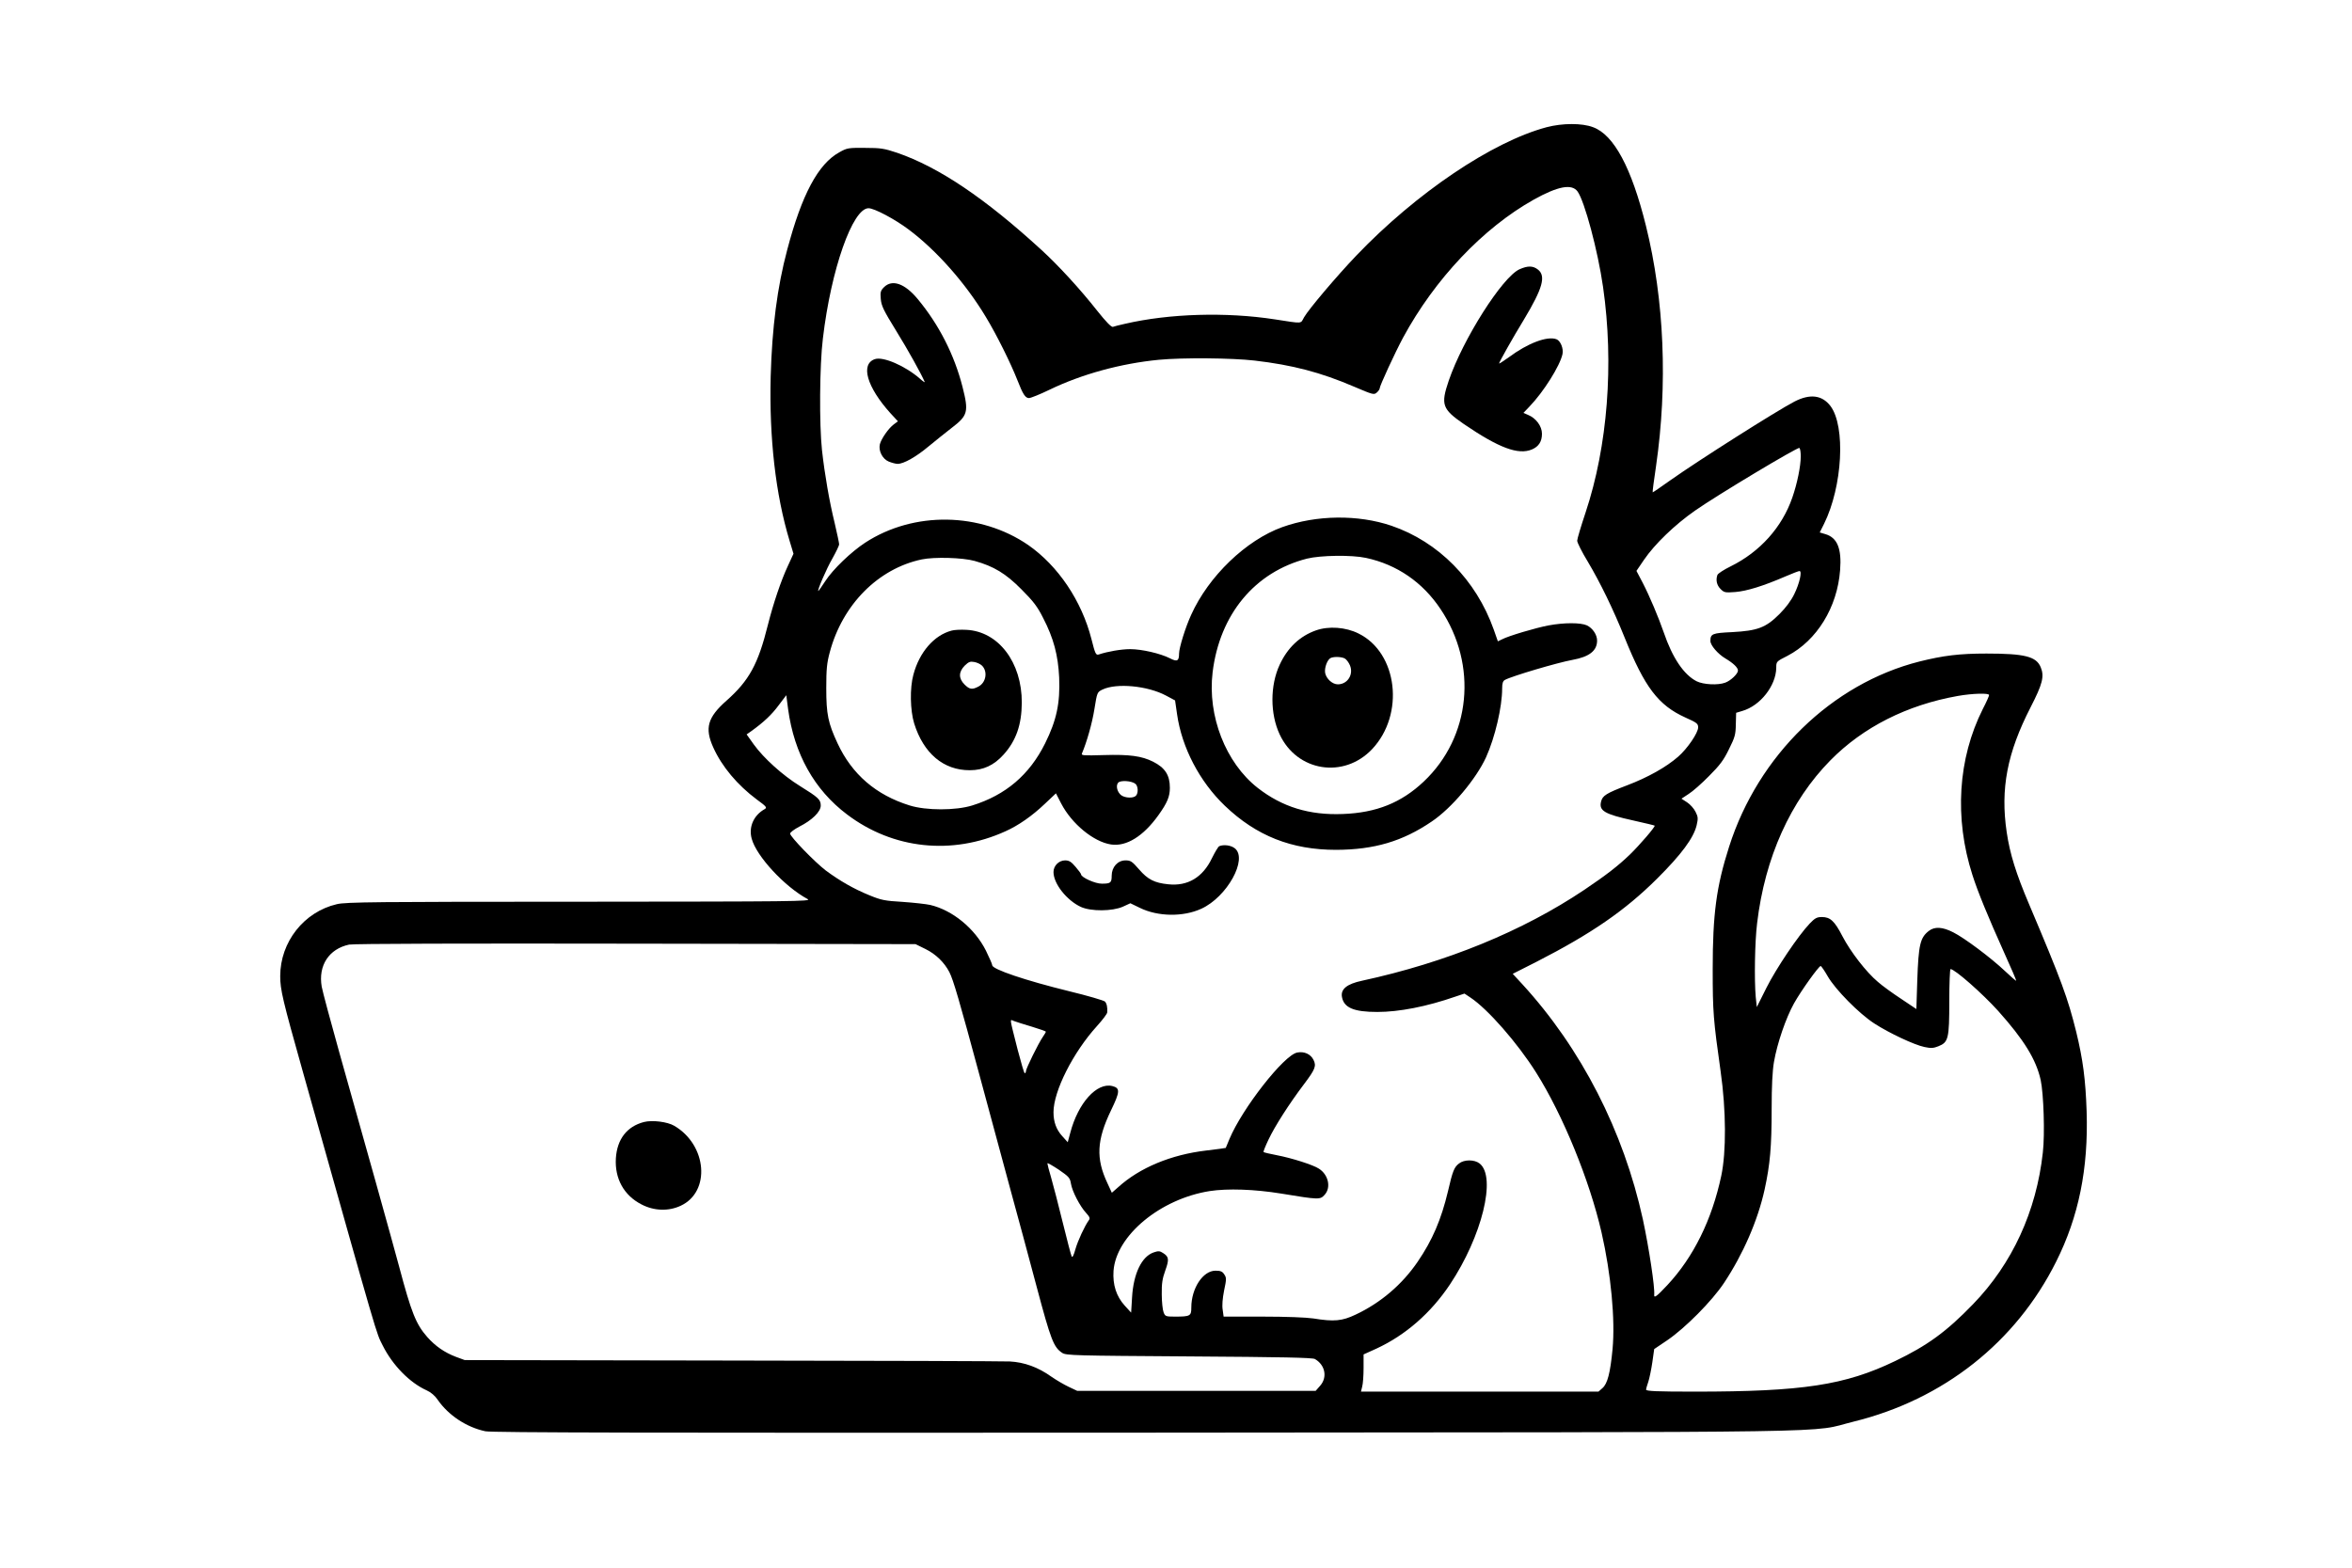 <?xml version="1.0" standalone="no"?>
<!DOCTYPE svg PUBLIC "-//W3C//DTD SVG 20010904//EN"
 "http://www.w3.org/TR/2001/REC-SVG-20010904/DTD/svg10.dtd">
<svg version="1.0" xmlns="http://www.w3.org/2000/svg"
 width="1536pt" height="1024pt" viewBox="0 0 1536 1024"
 preserveAspectRatio="xMidYMid meet">

<g transform="translate(0,1024) scale(0.1,-0.1)"
fill="#000000" stroke="none">
<path d="M10100 9409 c-355 -95 -851 -429 -1243 -839 -127 -133 -310 -349
-341 -403 -24 -43 -3 -42 -191 -13 -318 49 -689 38 -978 -29 -36 -8 -72 -17
-79 -20 -9 -4 -46 34 -100 102 -114 145 -257 300 -365 399 -372 341 -672 542
-944 636 -84 28 -107 32 -209 32 -109 1 -118 0 -169 -29 -138 -76 -245 -276
-340 -637 -65 -243 -99 -507 -108 -828 -10 -400 32 -770 123 -1071 l26 -86
-36 -78 c-45 -96 -96 -247 -131 -386 -64 -258 -123 -365 -271 -496 -123 -109
-143 -179 -86 -305 56 -125 158 -246 284 -340 63 -46 69 -53 52 -63 -72 -40
-106 -117 -85 -193 30 -114 216 -315 366 -395 28 -15 -87 -16 -1490 -17 -1327
0 -1528 -2 -1585 -16 -215 -50 -370 -247 -370 -470 0 -89 16 -156 146 -618
507 -1802 478 -1704 524 -1796 65 -129 176 -242 287 -292 27 -12 54 -35 72
-62 70 -101 188 -179 311 -205 42 -9 1080 -11 4315 -9 4746 4 4316 -3 4620 72
586 144 1060 518 1323 1045 147 293 211 607 199 981 -7 209 -24 339 -68 520
-55 221 -94 329 -308 834 -85 200 -125 328 -146 470 -42 284 3 518 156 816 78
152 91 202 66 262 -29 70 -105 89 -354 89 -178 0 -281 -13 -438 -52 -572 -145
-1053 -613 -1243 -1210 -83 -260 -107 -438 -107 -799 0 -281 4 -330 52 -670
36 -253 37 -524 4 -680 -61 -287 -181 -531 -352 -714 -70 -75 -88 -88 -86 -63
5 48 -34 305 -74 492 -126 576 -402 1116 -788 1537 l-62 67 158 80 c355 182
575 333 784 541 159 158 239 266 259 349 10 44 10 55 -7 88 -10 21 -35 49 -55
62 l-37 24 47 31 c26 16 86 69 133 117 70 70 96 104 130 175 39 78 44 95 45
163 l2 75 40 12 c118 34 220 165 222 281 0 42 0 42 73 79 192 100 326 317 344
560 11 140 -18 212 -96 235 l-37 11 28 56 c121 245 142 637 42 770 -55 72
-134 81 -235 29 -116 -60 -628 -385 -809 -513 -63 -45 -116 -81 -117 -80 -2 2
8 79 22 172 77 532 54 1085 -66 1569 -94 379 -209 594 -345 644 -73 28 -201
27 -304 0z m202 -419 c46 -63 133 -387 167 -625 72 -502 30 -1039 -114 -1472
-30 -90 -55 -173 -55 -185 0 -12 31 -74 70 -138 81 -136 166 -311 240 -495
131 -325 220 -442 397 -522 74 -33 83 -40 83 -64 0 -36 -70 -139 -131 -192
-78 -68 -197 -135 -334 -187 -134 -51 -160 -67 -169 -106 -15 -60 23 -82 209
-123 76 -17 139 -32 141 -34 6 -6 -100 -129 -162 -189 -77 -74 -153 -133 -297
-230 -404 -271 -903 -475 -1452 -594 -99 -21 -141 -55 -131 -107 13 -70 78
-97 231 -97 142 0 322 35 509 100 l60 20 39 -26 c113 -75 306 -295 429 -490
175 -278 349 -704 427 -1044 62 -271 90 -570 72 -762 -15 -157 -33 -226 -66
-255 l-26 -23 -776 0 -775 0 8 33 c5 17 9 72 9 121 l0 89 84 38 c190 88 355
232 480 419 209 314 305 702 194 790 -34 27 -101 27 -135 0 -31 -24 -41 -47
-72 -182 -44 -184 -101 -318 -198 -460 -101 -148 -241 -268 -405 -345 -88 -42
-141 -47 -276 -25 -48 7 -178 12 -332 12 l-254 0 -6 44 c-5 28 -1 75 9 126 16
75 16 84 1 106 -12 19 -24 24 -57 24 -82 0 -158 -115 -158 -241 0 -55 -7 -59
-108 -59 -59 0 -63 2 -73 28 -6 15 -12 68 -12 117 -1 72 4 103 23 156 26 72
24 90 -14 114 -21 14 -31 15 -60 5 -80 -26 -134 -139 -143 -295 l-6 -99 -42
46 c-55 61 -79 136 -73 227 17 231 306 470 628 521 117 18 292 12 465 -16 249
-41 256 -41 285 -9 44 47 26 131 -36 171 -37 25 -179 70 -274 88 -46 9 -86 18
-88 21 -3 2 12 39 32 81 41 87 135 234 231 361 74 98 83 120 63 160 -18 37
-60 57 -106 48 -86 -15 -360 -366 -443 -565 -12 -30 -23 -56 -24 -58 -1 -1
-58 -9 -127 -17 -230 -27 -435 -112 -576 -240 l-41 -36 -29 63 c-76 161 -70
281 24 476 59 122 60 145 8 158 -101 25 -223 -110 -274 -304 l-17 -63 -36 40
c-39 43 -57 93 -57 156 0 138 128 391 284 563 36 40 67 80 67 90 2 33 -3 57
-15 70 -7 7 -112 38 -232 67 -289 71 -504 144 -504 170 0 7 -19 50 -41 95 -73
146 -219 265 -364 299 -27 6 -108 15 -180 20 -117 7 -139 11 -219 44 -101 41
-194 95 -283 161 -72 55 -233 221 -233 241 0 8 27 28 59 45 84 42 141 98 141
138 0 39 -15 53 -136 128 -113 70 -236 181 -301 271 l-47 66 30 21 c82 59 134
108 179 169 l50 66 12 -92 c40 -291 171 -526 385 -687 300 -227 686 -268 1034
-110 85 38 174 100 258 180 l72 68 34 -66 c69 -133 212 -251 326 -268 100 -15
211 54 309 191 58 81 75 122 75 179 0 83 -31 131 -110 171 -74 37 -154 48
-321 43 -135 -4 -149 -3 -143 11 32 76 66 195 81 288 18 111 18 112 53 129 92
44 295 25 416 -40 l58 -31 13 -90 c31 -218 147 -440 312 -598 206 -197 436
-288 727 -288 248 1 433 55 624 185 131 88 290 278 355 420 59 131 105 329
105 449 0 34 5 49 18 56 46 25 343 113 442 131 110 20 160 60 160 126 0 38
-29 81 -66 99 -41 19 -149 19 -251 0 -85 -16 -263 -69 -304 -91 l-27 -13 -27
77 c-115 324 -361 573 -668 678 -218 74 -490 71 -713 -9 -236 -85 -481 -320
-595 -573 -37 -80 -79 -216 -79 -253 0 -49 -13 -55 -59 -31 -63 32 -185 60
-260 60 -58 0 -146 -15 -206 -35 -18 -5 -23 4 -47 100 -64 251 -218 479 -413
615 -313 215 -747 222 -1064 16 -92 -60 -211 -174 -261 -251 -23 -36 -44 -65
-46 -65 -9 0 53 145 92 212 24 43 44 84 44 93 0 8 -13 70 -29 138 -35 143 -65
316 -83 477 -18 167 -16 553 6 730 53 450 194 850 298 850 38 0 173 -72 262
-139 182 -136 372 -351 504 -571 70 -115 164 -305 207 -415 35 -90 51 -115 75
-115 11 0 71 24 133 54 213 103 468 172 714 196 158 15 478 12 626 -5 248 -29
432 -77 651 -171 122 -52 129 -54 147 -38 11 9 19 22 19 27 0 17 101 235 153
332 208 384 523 716 853 901 158 88 248 105 286 54z m1458 -1730 c0 -65 -23
-178 -55 -270 -67 -194 -211 -355 -404 -450 -43 -21 -81 -46 -85 -55 -12 -33
-5 -67 20 -92 24 -24 30 -25 97 -20 75 6 184 40 325 101 46 20 88 36 94 36 18
0 0 -81 -34 -150 -20 -42 -55 -89 -97 -131 -89 -89 -143 -109 -309 -118 -130
-6 -142 -11 -142 -58 0 -28 49 -85 98 -114 52 -31 82 -60 82 -79 0 -21 -47
-66 -83 -79 -47 -18 -143 -13 -187 9 -84 43 -158 153 -215 320 -34 98 -92 236
-137 323 l-41 78 49 72 c70 103 202 230 334 322 144 101 670 416 681 409 5 -3
9 -27 9 -54z m-2840 -664 c202 -43 371 -159 488 -335 244 -365 198 -835 -110
-1126 -146 -138 -309 -204 -528 -212 -219 -9 -397 46 -557 171 -209 164 -328
470 -294 754 46 379 276 656 616 743 88 22 292 25 385 5z m-2555 -20 c125 -35
203 -82 305 -185 78 -78 105 -113 142 -187 69 -133 98 -244 105 -389 7 -168
-17 -280 -92 -431 -102 -205 -257 -337 -475 -405 -108 -34 -302 -34 -410 0
-219 68 -376 203 -470 405 -62 133 -74 190 -74 361 0 124 4 165 23 235 83 311
316 546 601 606 83 17 265 12 345 -10z m6625 -876 c0 -6 -18 -47 -41 -91 -163
-324 -187 -713 -68 -1084 35 -110 102 -273 208 -509 45 -99 80 -181 78 -182
-2 -2 -34 26 -72 62 -94 89 -267 218 -339 254 -70 36 -122 39 -160 9 -56 -44
-67 -89 -75 -322 l-6 -188 -100 67 c-55 36 -124 86 -152 111 -76 64 -177 195
-230 296 -52 101 -80 127 -135 127 -33 0 -45 -7 -79 -42 -76 -80 -219 -293
-283 -420 l-63 -126 -7 66 c-10 113 -6 361 9 482 51 429 218 799 479 1064 213
216 499 361 831 420 96 17 205 20 205 6z m-5575 -580 c18 -15 20 -61 3 -78
-17 -17 -69 -15 -95 3 -26 19 -38 62 -21 82 14 18 89 13 113 -7z m-1371 -1079
c67 -33 123 -87 156 -151 26 -51 64 -181 200 -685 67 -247 157 -580 200 -740
44 -159 120 -443 170 -630 93 -349 111 -395 167 -432 25 -17 83 -18 828 -23
612 -4 805 -8 822 -17 68 -39 83 -120 34 -175 l-29 -33 -779 0 -778 0 -55 26
c-30 14 -81 44 -113 66 -88 63 -178 95 -272 100 -44 2 -863 5 -1820 6 l-1740
3 -57 21 c-74 28 -135 70 -188 130 -74 84 -104 161 -183 458 -40 150 -239 863
-391 1400 -57 204 -109 397 -115 430 -24 138 47 247 179 275 28 6 753 8 1872
6 l1827 -3 65 -32z m5892 -178 c50 -87 205 -244 304 -308 97 -63 261 -140 328
-154 42 -9 59 -8 91 5 65 26 71 49 71 293 0 116 4 211 8 211 28 0 210 -161
311 -273 169 -189 248 -317 278 -452 19 -89 28 -352 14 -473 -42 -384 -200
-727 -456 -991 -174 -180 -298 -270 -508 -371 -328 -158 -604 -200 -1309 -200
-248 0 -318 3 -318 13 0 6 7 30 15 53 7 22 19 79 26 127 l12 85 86 58 c116 79
291 255 370 374 124 187 220 406 265 610 36 165 46 280 46 528 0 149 5 247 15
305 21 122 78 288 131 383 47 84 162 244 174 244 4 0 25 -30 46 -67z m-5198
-329 c50 -15 92 -30 92 -33 0 -3 -9 -19 -21 -36 -28 -41 -109 -205 -109 -222
0 -7 -3 -13 -8 -13 -4 0 -24 69 -46 153 -55 218 -53 199 -25 188 13 -5 66 -22
117 -37z m256 -1026 c8 -50 59 -148 99 -191 23 -25 27 -35 18 -47 -28 -39 -72
-134 -88 -190 -10 -37 -19 -56 -24 -48 -4 7 -30 106 -58 220 -28 114 -62 246
-76 294 -14 47 -25 90 -25 95 0 5 33 -14 74 -41 67 -46 74 -54 80 -92z"/>
<path d="M9923 8481 c-112 -51 -369 -456 -462 -728 -53 -156 -43 -185 99 -283
229 -156 355 -203 444 -166 45 19 66 52 66 103 0 49 -39 102 -91 123 l-30 13
39 41 c92 95 200 267 216 343 8 36 -13 87 -39 97 -60 23 -189 -26 -312 -118
-35 -25 -63 -43 -63 -40 0 8 89 167 163 288 122 203 144 283 91 325 -33 26
-67 26 -121 2z"/>
<path d="M5773 8364 c-22 -22 -25 -32 -21 -77 4 -45 18 -74 100 -207 78 -126
164 -281 187 -335 2 -5 -12 4 -32 22 -95 83 -240 146 -294 127 -95 -33 -52
-182 102 -353 l49 -53 -27 -20 c-34 -25 -82 -94 -91 -130 -10 -43 17 -96 58
-113 20 -8 46 -15 58 -15 40 0 121 46 202 114 44 36 112 91 151 121 106 81
112 105 71 267 -54 212 -155 409 -294 576 -84 101 -166 129 -219 76z"/>
<path d="M7963 4713 c-7 -2 -28 -38 -48 -78 -60 -126 -159 -185 -286 -171 -89
9 -133 31 -190 97 -46 53 -55 59 -89 59 -51 0 -90 -44 -90 -100 0 -46 -7 -52
-64 -52 -42 -1 -136 41 -136 61 0 4 -16 26 -36 49 -28 33 -42 42 -68 42 -41 0
-76 -35 -76 -76 0 -76 86 -185 179 -228 66 -30 206 -29 275 2 l48 22 62 -30
c118 -58 283 -60 401 -6 169 77 306 326 219 395 -25 20 -72 26 -101 14z"/>
<path d="M8593 6122 c-104 -37 -184 -112 -236 -224 -63 -135 -63 -321 0 -455
113 -243 419 -292 604 -96 214 227 167 629 -89 755 -84 42 -195 50 -279 20z
m189 -183 c11 -6 26 -26 34 -45 25 -60 -16 -124 -79 -124 -36 0 -75 36 -83 74
-6 35 15 90 38 99 23 9 69 7 90 -4z"/>
<path d="M6215 6121 c-115 -30 -211 -141 -250 -288 -24 -87 -21 -233 5 -318
61 -196 192 -307 364 -306 88 0 157 32 220 102 82 91 118 195 119 339 1 264
-153 466 -362 476 -36 2 -79 0 -96 -5z m196 -227 c41 -37 30 -113 -22 -139
-40 -21 -57 -19 -90 14 -40 40 -39 82 1 123 26 25 36 29 62 24 18 -3 39 -13
49 -22z"/>
<path d="M4205 2911 c-111 -29 -175 -112 -183 -237 -8 -132 52 -242 167 -301
82 -43 177 -46 256 -9 197 91 173 396 -41 522 -45 27 -145 39 -199 25z"/>
</g>
</svg>
